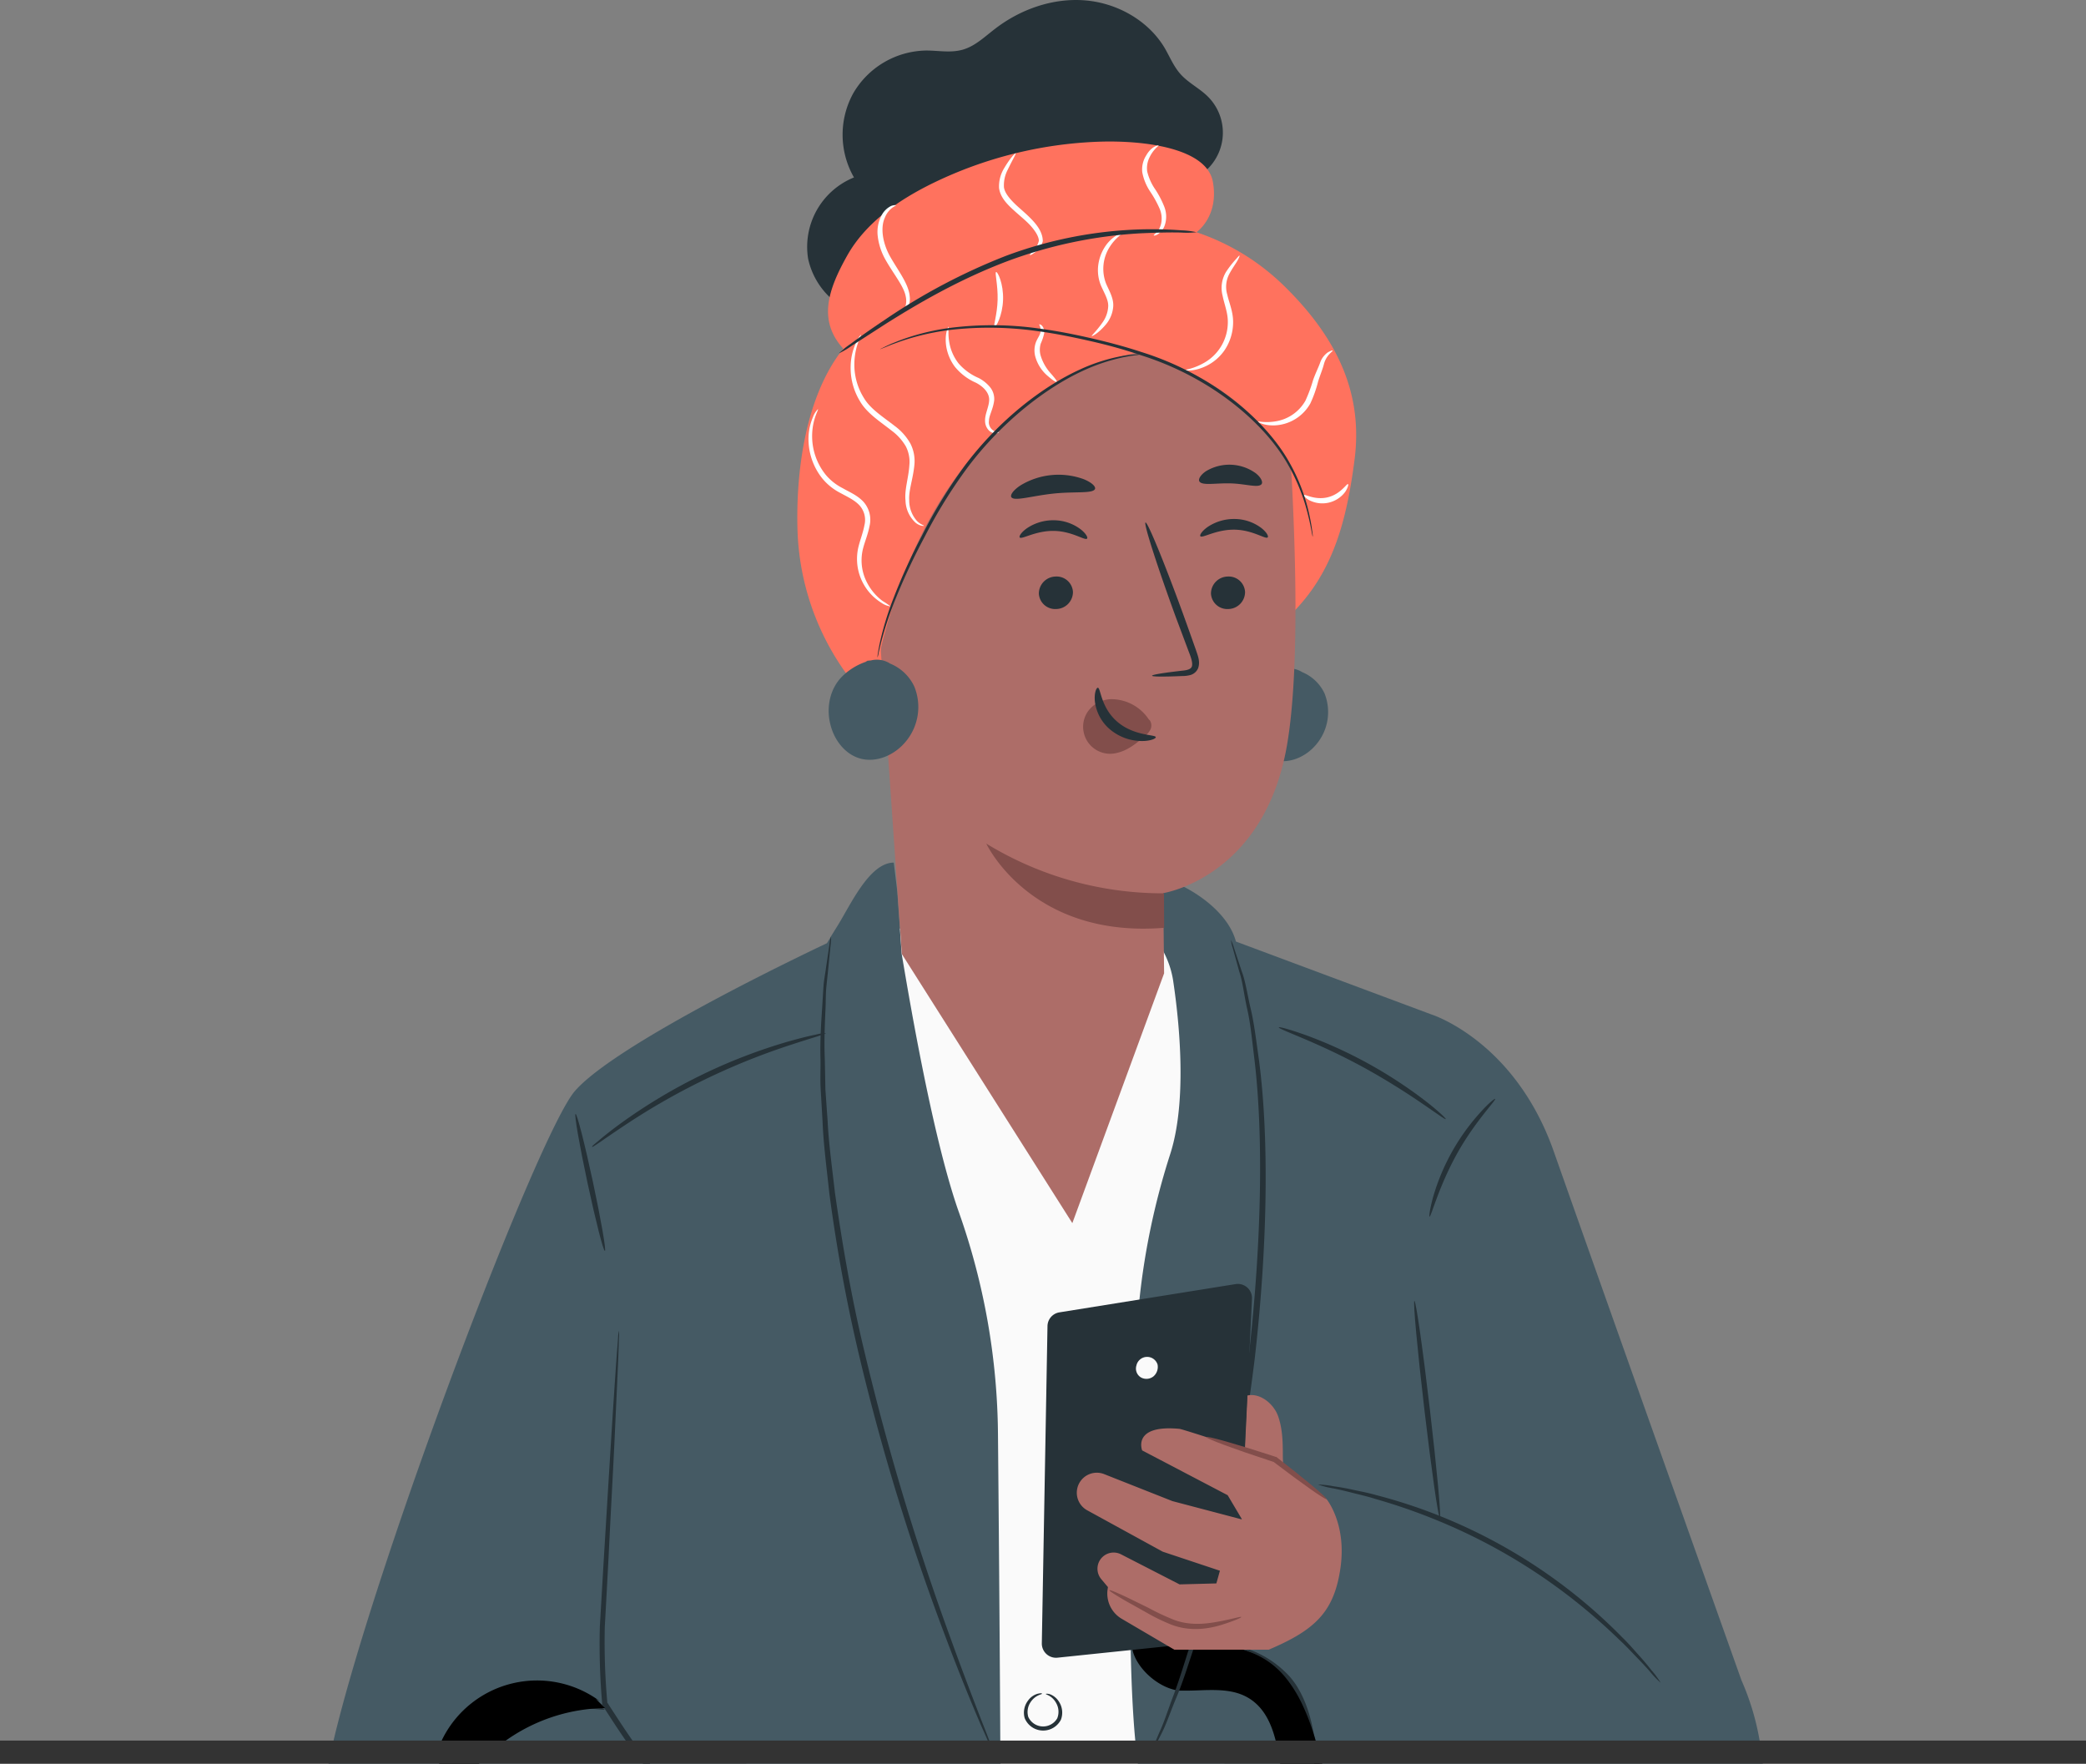 <svg id="Layer_1" data-name="Layer 1" xmlns="http://www.w3.org/2000/svg" viewBox="0 0 540.79 457.21"><rect x="0" y="0" width="540.79" height="457.21" fill="#808080" stroke="none"/><defs><style>.cls-1{fill:#fafafa;}.cls-2{fill:#455a64;}.cls-3{fill:#263238;}.cls-4{fill:#ad6d68;}.cls-5{fill:#824e4b;}.cls-6{fill:#ff725e;}.cls-7{fill:#fff;}.cls-8{fill:#333;}</style></defs><polygon class="cls-1" points="193.53 457.21 192.85 451.22 182.44 357.4 212.7 272.68 213.78 269.65 223.84 241.47 233.33 240.72 277.19 237.3 294.07 235.98 298.34 235.65 301.63 238.02 301.78 238.13 321.4 252.28 322.27 252.91 327.11 256.39 325.7 269.82 325.2 274.54 319.06 333.07 314.88 372.89 314.86 373.22 314.81 373.6 313.61 385.16 312.94 391.49 311.46 405.61 310.94 410.62 309.86 420.9 309.72 422.24 309.67 422.65 309.35 425.78 309.31 426.07 309.15 427.67 309.12 427.88 309.17 428.08 312.04 438.16 315.73 451.22 317.43 457.21 193.53 457.21"/><path class="cls-2" d="M259.38,457.21H85.15c.38-1.86.83-3.86,1.32-6,11.35-47.73,53.1-157.55,62.6-168.41,11.41-13.05,65.31-38.28,65.31-38.28l1.05-1.73s0-.05,0-.05l1.93-3.12c3.25-5.3,8.14-16,14.35-16l.9,7.44.68,9.63.46,6.56c1.44,8.4,7.75,47,14.84,67a176.56,176.56,0,0,1,10.13,57.3c.19,20.67.44,49.67.6,79.6C259.37,453.22,259.37,455.21,259.38,457.21Z"/><path class="cls-2" d="M457,457.21H295c-.24-1.83-.48-3.83-.68-6-.63-6.64-1-14.67-1.19-23.46Q293,424.42,293,421c0-1.76,0-3.54,0-5.34,0-.4,0-.78,0-1.18,0-3.38,0-6.82,0-10.28q0-3.22.06-6.49c.06-4.24.15-8.5.25-12.72v0c.28-13,.74-25.56,1.19-36q.25-6,.89-12a186.52,186.52,0,0,1,8-37.85c5-15.59,1.59-39.32.69-45.28a24.1,24.1,0,0,0-2.28-6.83v0a41.33,41.33,0,0,0-3.8-6.15,57.89,57.89,0,0,0-3.86-4.75c-1.88-2.07-3.25-3.33-3.25-3.33l1.19-1.56,4.37-5.74,4.81,2.12a32.45,32.45,0,0,1,5.88,2.39h0c5.94,3.1,11.74,8.23,13.27,14.07L371.14,263s21.54,6.79,31.65,35.44c11.5,32.67,48.68,137.15,48.68,137.15a66.36,66.36,0,0,1,4.71,15.65C456.51,453.1,456.78,455.12,457,457.21Z"/><path class="cls-3" d="M214.11,267.85c0,.22-3.62,1.2-9.43,3.12a176,176,0,0,0-42.87,20.85c-5.1,3.39-8.15,5.67-8.29,5.49s.64-.73,1.95-1.84,3.27-2.67,5.77-4.48a141.46,141.46,0,0,1,43.14-21c3-.84,5.38-1.44,7.08-1.77A9.59,9.59,0,0,1,214.11,267.85Z"/><path class="cls-3" d="M374.81,290.11c-.13.17-2.37-1.48-6.06-4s-8.88-5.89-14.85-9.18-11.6-5.84-15.72-7.59-6.71-2.76-6.65-3,2.77.5,7,2a117.27,117.27,0,0,1,30.79,16.9C372.91,288,374.93,290,374.81,290.11Z"/><path class="cls-3" d="M156.82,324.29c-.39.08-2.4-7.8-4.5-17.61s-3.49-17.83-3.11-17.91,2.4,7.8,4.5,17.61S157.2,324.21,156.82,324.29Z"/><path class="cls-3" d="M387.61,284.87c.32.31-5.32,5.94-10,14.43s-6.62,16.2-7,16.08c-.17,0,.07-2,.94-5.14a55.56,55.56,0,0,1,12.24-21.88C385.91,286,387.48,284.74,387.61,284.87Z"/><path class="cls-3" d="M430.53,436.23a23.13,23.13,0,0,1-2.87-3c-.88-1-2-2.2-3.29-3.53s-2.75-2.94-4.49-4.54a151.73,151.73,0,0,0-12.53-10.91A147.88,147.88,0,0,0,372.26,394a150.85,150.85,0,0,0-15.69-5.42c-2.26-.72-4.36-1.17-6.18-1.64s-3.4-.83-4.7-1.09a24.09,24.09,0,0,1-4-1,22.44,22.44,0,0,1,4.11.46c1.32.18,2.93.44,4.78.85s4,.79,6.26,1.44a135.54,135.54,0,0,1,15.92,5.19,138.28,138.28,0,0,1,35.41,20.49,135.71,135.71,0,0,1,12.43,11.22c1.71,1.66,3.1,3.32,4.37,4.72s2.31,2.66,3.12,3.71A23.68,23.68,0,0,1,430.53,436.23Z"/><path class="cls-3" d="M366.68,337.25c.39-.05,2.19,12.5,4,28s3,28.14,2.59,28.18-2.18-12.49-4-28S366.29,337.29,366.68,337.25Z"/><path class="cls-3" d="M340.94,451.22c.36,2,.71,4,1.19,6H340.7c-.47-2.06-.79-4.06-1.13-6-.16-1-.32-1.9-.51-2.82-1.09-5.82-3.19-10.85-6.32-14a28.32,28.32,0,0,0-8.55-6.08l-.64-.28-.82-.34a9.62,9.62,0,0,1-2.11-1,16.71,16.71,0,0,1,3.47,1l.32.11a26.57,26.57,0,0,1,9.07,5.91c3.37,3.24,5.7,8.54,6.86,14.46.09.39.18.8.25,1.21C340.72,450,340.83,450.58,340.94,451.22Z"/><path class="cls-3" d="M156.12,441.69a175.51,175.51,0,0,1-.61-20.08q.56-9.62,1.08-18.38c.71-11.6,1.34-22,1.88-30.63s1-15.41,1.34-20.3c.17-2.29.32-4.1.42-5.45a9.4,9.4,0,0,1,.24-1.89,12.55,12.55,0,0,1,0,1.9c-.05,1.36-.11,3.18-.19,5.46-.22,4.9-.54,11.79-.93,20.33s-1,19-1.56,30.65c-.31,5.83-.63,12-1,18.38a174.44,174.44,0,0,0,.66,19.71c2,3.07,4,6.19,6.15,9.28.12.19.24.36.38.55,1,1.39,2,2.78,3,4.08l1.59,1.91h-1.85c-.28-.33-.56-.68-.85-1-1.24-1.54-2.36-3.13-3.46-4.72l-.18-.26c-1.93-2.81-3.77-5.62-5.55-8.4-.06-.09-.11-.19-.17-.27s-.24-.36-.35-.55l-.1-.15Z"/><path class="cls-3" d="M156.74,443.14c-.05.24-1.94-.17-5-.23a31.25,31.25,0,0,0-21.65,8.2c-2.24,2.07-3.38,3.62-3.58,3.48s.73-1.86,2.87-4.19a27.69,27.69,0,0,1,22.42-8.49C155,442.23,156.79,443,156.74,443.14Z"/><path d="M156.85,442.82h-.66c-.91,0-1.85.08-2.77.15h0a45.55,45.55,0,0,0-22.28,8.24,42.53,42.53,0,0,0-4.67,3.82c-.76.72-1.5,1.47-2.3,2.17H113.86c-.67-1.8-.2-4.07.66-6q.17-.39.36-.75a27.4,27.4,0,0,1,40.71-9.38c-.38-.22-.76-.44-1.13-.67l2.12,2.13Z"/><path d="M342.8,457.21H331.87a54.61,54.61,0,0,0-1.16-6c-1.17-4.61-3.16-8.77-7.17-11.11-3.43-2-7.45-2.06-11.5-1.95-1.86.07-3.75.15-5.58.12-.26,0-.52,0-.78,0l-.93-.15c-4.84-1-10-5.64-11.16-10.37a8.68,8.68,0,0,1-.24-1.56c2.81-.16,5.44-.28,7.9-.34h0c2.68-.09,5.16-.1,7.46,0h.63l.57,0c.46,0,.93,0,1.38.06h0a45,45,0,0,1,11.19,1.79h0c.36.11.7.22,1,.34,6.14,2.2,10.32,6.21,13.74,13a57.17,57.17,0,0,1,3.3,8.32c.2.62.39,1.24.57,1.87C341.75,453.19,342.28,455.2,342.8,457.21Z"/><path class="cls-3" d="M297.32,457a12.2,12.2,0,0,1,.77-2.09l2.48-5.84c1.19-2.49,2.19-5.73,3.58-9.38s2.7-7.92,4.19-12.62c5.9-18.8,11.75-45.49,15.38-75.35,3.39-29.88,3.82-57.25,1.52-76.82-.61-4.88-1-9.33-1.87-13.14s-1.18-7.2-2.07-9.81c-.7-2.53-1.27-4.57-1.69-6.11a11.1,11.1,0,0,1-.49-2.18,12.07,12.07,0,0,1,.79,2.07l2,6.06c1,2.6,1.45,6,2.35,9.8s1.42,8.28,2.12,13.18c2.59,19.65,2.34,47.15-1.06,77.14-3.65,30-9.69,56.71-15.89,75.5-1.56,4.69-2.91,9-4.43,12.59s-2.57,6.85-3.84,9.31-2.06,4.29-2.76,5.74A11.56,11.56,0,0,1,297.32,457Z"/><path class="cls-4" d="M335.71,393.42a44.93,44.93,0,0,1-3.14-16.32c0-3.35-.1-6.82-1.23-10s-4.7-6.11-8-5.32l-1.17,24.67Z"/><path class="cls-3" d="M324.57,336.68l-4,85.08a3.65,3.65,0,0,1-3.29,3.48l-43.13,4.49a3.68,3.68,0,0,1-4.06-3.72l1.47-82.24a3.66,3.66,0,0,1,3.09-3.56l45.7-7.33A3.67,3.67,0,0,1,324.57,336.68Z"/><path class="cls-1" d="M294.61,354a2.84,2.84,0,0,1,5.48-.28,3.22,3.22,0,0,1-1.1,3.12,2.92,2.92,0,0,1-3.27.2A2.68,2.68,0,0,1,294.61,354Z"/><path class="cls-4" d="M305.78,370.41c1,.09,24.75,7.94,24.75,7.94l13.37,10.27s5.24,6.34,3.62,17.77S341,422.53,328.9,427.66H304.45l-13.63-8a7.59,7.59,0,0,1-3.67-7.69l.08-.54-1.73-2.06a4.2,4.2,0,0,1-.52-4.62h0a4.2,4.2,0,0,1,5.65-1.81l15.17,7.79,9.54-.25.92-3.29-14.83-4.94-19.58-10.73a5.19,5.19,0,0,1-1.94-7.24h0a5.19,5.19,0,0,1,6.33-2.14l17.7,7L322,393.9l-3.73-6.29L296.1,376S293.42,369.25,305.78,370.41Z"/><path class="cls-5" d="M343.9,388.62c-.23.3-6.33-4-13.8-9.7l.21.11-.9-.3c-9.36-3.05-16.84-5.83-16.71-6.2s7.8,1.8,17.15,4.85l.9.3.12,0,.09.07C338.41,383.53,344.14,388.32,343.9,388.62Z"/><path class="cls-5" d="M321.81,419.18c.05.17-1.83,1-5,2s-8.1,1.92-13.11,0a49.27,49.27,0,0,1-6.5-3.16l-5.09-2.84c-2.87-1.66-4.61-2.77-4.52-2.94s2,.62,5,2.05l5.23,2.57a63.17,63.17,0,0,0,6.38,3c4.6,1.79,9.2,1,12.38.38S321.75,419,321.81,419.18Z"/><path class="cls-3" d="M257.69,454.6a11,11,0,0,1-1-2l-2.58-5.82c-2.17-5.08-5.23-12.48-8.72-21.74a594,594,0,0,1-22.71-73.84A421.77,421.77,0,0,1,215,309.33c-.69-6.52-1.52-12.69-1.75-18.51-.17-2.9-.33-5.71-.49-8.41s0-5.3-.05-7.78c-.14-4.95.17-9.43.43-13.35.12-2,.23-3.78.34-5.47s.43-3.2.61-4.57c.38-2.62.69-4.71.93-6.31a11,11,0,0,1,.43-2.18,12.43,12.43,0,0,1-.12,2.23c-.16,1.6-.37,3.7-.63,6.33-.14,1.38-.3,2.91-.47,4.56s-.13,3.51-.21,5.46c-.17,3.91-.4,8.36-.19,13.29q.08,3.7.15,7.74c.19,2.69.38,5.48.59,8.37.28,5.79,1.15,11.93,1.88,18.41,1.84,12.91,4.22,27.06,7.76,41.71a661.42,661.42,0,0,0,22.21,73.81c3.35,9.29,6.24,16.74,8.24,21.9,1,2.46,1.72,4.43,2.3,5.93A12.2,12.2,0,0,1,257.69,454.6Z"/><path class="cls-3" d="M310.5,45.76a13.18,13.18,0,0,0,2.66-20.7c-2.22-2.22-5.18-3.6-7.25-6-1.72-2-2.69-4.43-4-6.67C297.64,5.26,289.53.74,281.22.09S264.5,2.41,257.9,7.52c-2.62,2-5.11,4.44-8.29,5.35s-6.38.21-9.59.23a22.25,22.25,0,0,0-18.81,11.07A22.28,22.28,0,0,0,221.39,46,19.41,19.41,0,0,0,209.5,67.06a19.42,19.42,0,0,0,18.73,15.32c5.42-.08,10.49-2.47,15.44-4.67a285.73,285.73,0,0,1,62.64-19.58Z"/><path class="cls-6" d="M223.9,180.21a67.16,67.16,0,0,1-17.14-42.56c-.49-15.6,2.12-35.06,11.85-47.27-6.69-7.34-3.85-15.43,1-24.08s13.49-14.56,22.42-18.91a106.91,106.91,0,0,1,42.72-10.65c12.05-.43,28.1,1.69,29.68,10.38,1.65,9.06-4.25,13.08-4.25,13.08a59.54,59.54,0,0,1,22.33,13.54c15,14.51,20.75,29.12,18.66,45.36s-5.67,28.88-15.47,39.13Z"/><path class="cls-2" d="M326,177.3a15,15,0,0,1,6.11-3.67l-.46,0a8.12,8.12,0,0,1,1.29-.16,5.89,5.89,0,0,1,4.62.76h0a11.05,11.05,0,0,1,5.8,5.48A13,13,0,0,1,341.22,193c-2.63,3.17-7,5.15-11,4-3.65-1-6.24-4.49-7.14-8.17A12.36,12.36,0,0,1,326,177.3Z"/><path class="cls-4" d="M233.79,247.3l-9.63-139.24a12.15,12.15,0,0,1,11-12.18l64.63-15.5c20.66-1.93,34.07,23.64,35.12,44.36,1.18,23,1.7,51.19-1.24,68.32-5.9,34.45-32.11,38.47-32.11,38.47s.23,20.79.23,20.79L278,317.08h0Z"/><path class="cls-3" d="M322.78,153.46a4.43,4.43,0,0,1-4.32,4.42,4.24,4.24,0,0,1-4.52-4,4.43,4.43,0,0,1,4.32-4.42A4.24,4.24,0,0,1,322.78,153.46Z"/><path class="cls-3" d="M328.64,139.31c-.55.57-3.88-1.95-8.64-2s-8.29,2.29-8.8,1.7c-.25-.26.33-1.3,1.86-2.39a12.25,12.25,0,0,1,7.05-2.08,11.67,11.67,0,0,1,6.87,2.32C328.43,138,328.92,139.06,328.64,139.31Z"/><path class="cls-3" d="M278.16,153.46a4.42,4.42,0,0,1-4.32,4.42,4.24,4.24,0,0,1-4.52-4,4.44,4.44,0,0,1,4.32-4.42A4.24,4.24,0,0,1,278.16,153.46Z"/><path class="cls-3" d="M281.81,139.63c-.56.57-3.89-1.95-8.65-2s-8.28,2.29-8.79,1.7c-.25-.26.31-1.29,1.86-2.39a12.16,12.16,0,0,1,7-2.07,11.66,11.66,0,0,1,6.88,2.31C281.59,138.33,282.08,139.38,281.81,139.63Z"/><path class="cls-3" d="M298.67,175.17c0-.27,2.94-.75,7.75-1.3,1.22-.11,2.37-.34,2.59-1.17s-.2-2.19-.77-3.61l-3.49-9.31c-4.83-13.25-8.32-24.14-7.78-24.33s4.89,10.4,9.72,23.65q1.76,4.89,3.34,9.36c.44,1.38,1.21,3,.57,4.78a3.06,3.06,0,0,1-2,1.75,7.8,7.8,0,0,1-2.07.26C301.68,175.46,298.68,175.44,298.67,175.17Z"/><path class="cls-5" d="M301.76,231.58a87.74,87.74,0,0,1-46.07-12.89s11.52,24.64,46.11,21.83Z"/><path class="cls-5" d="M297.82,186.49a11.71,11.71,0,0,0-9.58-5.24,7.64,7.64,0,0,0-6.31,3.34,7,7,0,0,0,7.71,10.57c2.7-.62,4.94-2.43,7.07-4.25a5.44,5.44,0,0,0,1.53-1.77,2.44,2.44,0,0,0-.16-2.42Z"/><path class="cls-3" d="M284.61,178.29c.77,0,.72,5.14,5.1,8.86s9.89,3.23,9.92,3.95c.07.32-1.24,1-3.56,1a12.86,12.86,0,0,1-8.29-3,11.22,11.22,0,0,1-3.95-7.42C283.66,179.54,284.25,178.26,284.61,178.29Z"/><path class="cls-3" d="M283.88,126.74c-.49,1.29-5.24.62-10.83,1.22s-10.14,2.08-10.87.91c-.32-.56.48-1.77,2.32-3A19,19,0,0,1,281,124.24C283.07,125.1,284.09,126.13,283.88,126.74Z"/><path class="cls-3" d="M327.06,125.5c-.85,1.08-4.12-.09-8.07-.19s-7.29.64-8.05-.5c-.33-.55.21-1.63,1.68-2.64a11.7,11.7,0,0,1,13,.56C327,123.86,327.43,125,327.06,125.5Z"/><path class="cls-6" d="M304.3,90.29s-32.38-1.09-57.59,35c-16.61,23.79-20.59,54-20.59,54l-11.41-57.81,9.88-26.07L247.2,83.16l42.52-1.59,15.87,8.25Z"/><path class="cls-6" d="M240.78,92.09c51.82-11.44,92.74,6.42,99.54,47l11-26.42L325.09,79.85l-29.22-8.2-59.33,7.87Z"/><path class="cls-2" d="M218.31,175.38a16.16,16.16,0,0,1,6.57-3.95l-.49-.05a9.13,9.13,0,0,1,1.38-.17,6.31,6.31,0,0,1,5,.82h0a11.87,11.87,0,0,1,6.24,5.9,14,14,0,0,1-2.24,14.37c-2.83,3.42-7.55,5.54-11.82,4.32-3.92-1.12-6.71-4.83-7.67-8.8C214.15,183.48,215.14,178.53,218.31,175.38Z"/><path class="cls-7" d="M230.86,157.19a5.12,5.12,0,0,1-2.28-.88,13.38,13.38,0,0,1-6-14.66c.46-1.83,1.18-3.63,1.52-5.49a5.63,5.63,0,0,0-1.28-5.15c-1.31-1.41-3.21-2.25-5-3.24a14.63,14.63,0,0,1-4.64-3.74,16.29,16.29,0,0,1-3.55-9.29,14.39,14.39,0,0,1,1.12-6.59,5.48,5.48,0,0,1,1.29-2.07c.31.09-1.93,3.12-1.42,8.58a15.93,15.93,0,0,0,3.55,8.54,13.88,13.88,0,0,0,4.31,3.36c1.71,1,3.72,1.78,5.34,3.49a7,7,0,0,1,1.6,6.35c-.4,2.07-1.16,3.86-1.62,5.58a12.44,12.44,0,0,0,.95,9,13.89,13.89,0,0,0,4.07,4.83A20.81,20.81,0,0,1,230.86,157.19Z"/><path class="cls-7" d="M223.19,86.8c.29.1-1.77,2.9-1.7,8a16.26,16.26,0,0,0,2.47,8.36c1.69,2.87,4.89,4.84,8.08,7.33a14.46,14.46,0,0,1,4,4.54,10,10,0,0,1,1,5.61c-.35,3.56-1.49,6.48-1.33,9a8,8,0,0,0,2,5.4c1,1,1.84,1.11,1.79,1.25s-.21,0-.61,0a4.07,4.07,0,0,1-1.55-.8,8.1,8.1,0,0,1-2.59-5.74c-.3-2.78.79-5.84,1-9.14a8.77,8.77,0,0,0-.91-4.88,13.59,13.59,0,0,0-3.66-4.07c-3-2.37-6.48-4.54-8.29-7.74a16.54,16.54,0,0,1-2.36-9,15,15,0,0,1,1.42-6.12A5,5,0,0,1,223.19,86.8Z"/><path class="cls-7" d="M259,112c.06,0-.4.53-1.41.3a2.84,2.84,0,0,1-1.47-1,3.56,3.56,0,0,1-.74-2.23c-.06-1.75,1-3.55,1.06-5.36s-1.39-3.42-3.4-4.48a14.51,14.51,0,0,1-5.51-4.17,12.08,12.08,0,0,1-2.22-5.25c-.49-3.26.5-5.17.61-5.1s-.33,2,.36,4.91a12.15,12.15,0,0,0,2.27,4.64,14.38,14.38,0,0,0,5.18,3.74,9.56,9.56,0,0,1,2.9,2.32,4.84,4.84,0,0,1,1.11,3.47c-.28,2.31-1.33,3.86-1.36,5.3a2.57,2.57,0,0,0,1.39,2.66C258.5,112.13,259,111.91,259,112Z"/><path class="cls-7" d="M269.39,84.13c0-.07.35-.08.73.28a2.52,2.52,0,0,1,.58,2,13.41,13.41,0,0,1-.89,2.66,5.61,5.61,0,0,0-.08,2.92,12.06,12.06,0,0,0,2.79,4.93c1,1.17,1.61,1.93,1.47,2.08s-1-.35-2.18-1.38a10.15,10.15,0,0,1-3.45-5.32,6.22,6.22,0,0,1,.23-3.67c.45-1.05,1-1.76,1.13-2.4A2.81,2.81,0,0,0,269.39,84.13Z"/><path class="cls-7" d="M321.34,66.26c.08,0-.1.56-.58,1.39s-1.31,1.94-2.07,3.38a7.14,7.14,0,0,0-.52,5.36c.46,2.07,1.56,4.45,1.51,7.25a13,13,0,0,1-2.26,7.21,12.31,12.31,0,0,1-4.66,4c-3.2,1.55-5.49,1.2-5.45,1.07s2.15-.29,5-1.95a12.09,12.09,0,0,0,6-10.38c.06-2.44-.91-4.68-1.37-7a8,8,0,0,1,.92-6.12,26.49,26.49,0,0,1,2.49-3.21C320.92,66.62,321.26,66.21,321.34,66.26Z"/><path class="cls-7" d="M345.46,90.86c.2.24-1.56,1-2.24,3.54-.33,1.31-1,2.88-1.51,4.53a31.58,31.58,0,0,1-2,5.64,11.14,11.14,0,0,1-9.19,5.7c-2.9.12-4.48-.9-4.4-1s1.7.38,4.3,0a10.84,10.84,0,0,0,8-5.38,37.91,37.91,0,0,0,2-5.38c.63-1.78,1.34-3.15,1.81-4.46a5.46,5.46,0,0,1,2-2.7C345,90.92,345.41,90.79,345.46,90.86Z"/><path class="cls-7" d="M349.47,125.5c.16.07,0,.88-.72,2a7.4,7.4,0,0,1-9.19,2.24c-1.16-.6-1.65-1.26-1.54-1.4.19-.34,2.84,1.4,6.21.57S349.15,125.28,349.47,125.5Z"/><path class="cls-7" d="M290.77,60.54c.13.22-1.46,1-2.94,3.26a10.56,10.56,0,0,0-1.07,9.75c.78,1.81,2,3.79,1.84,5.92a8.22,8.22,0,0,1-2,4.76c-1.88,2.21-3.5,3-3.58,2.88s1.24-1.27,2.78-3.48a7.88,7.88,0,0,0,1.5-4.2c.08-1.66-.95-3.3-1.85-5.33a10.48,10.48,0,0,1-.58-6.26A11.25,11.25,0,0,1,287,63.21C288.88,60.91,290.74,60.41,290.77,60.54Z"/><path class="cls-7" d="M257.81,84.8c-.39-.16.73-3.21.82-7.12s-.79-7-.4-7.16,1.95,3,1.81,7.2S258.12,85,257.81,84.8Z"/><path class="cls-7" d="M233.89,81.05c-.06-.1.31-.36.62-1a5.11,5.11,0,0,0,.32-3.09c-.44-2.69-3.08-5.75-5.28-9.65a16.19,16.19,0,0,1-2-6.09,9.16,9.16,0,0,1,.91-5.22,5.6,5.6,0,0,1,2.5-2.58c.81-.34,1.31-.24,1.31-.17s-.42.22-1,.65a5.84,5.84,0,0,0-1.87,2.52c-1.16,2.49-.68,6.51,1.44,10.22s4.74,7,5,10.19a5,5,0,0,1-.84,3.5C234.45,81,233.92,81.12,233.89,81.05Z"/><path class="cls-7" d="M267,66.12c-.06-.08.22-.45.76-1.05a5.09,5.09,0,0,0,1.56-2.65c0-1.12-1-2.66-2.23-4s-2.91-2.64-4.57-4.18S259.28,51,259,48.71a9,9,0,0,1,1.38-5.2c1.53-2.57,2.8-3.86,2.94-3.77s-.82,1.66-2.05,4.22a8.71,8.71,0,0,0-1,4.59c.23,1.61,1.7,3.21,3.24,4.68,3.16,2.86,6.81,5.65,6.83,9.29a4.94,4.94,0,0,1-2.18,3C267.49,66,267.1,66.19,267,66.12Z"/><path class="cls-7" d="M299.11,61c-.12-.18,1.43-.82,1.92-3.07a6.43,6.43,0,0,0-.4-3.83,27.89,27.89,0,0,0-2.45-4.44,13.43,13.43,0,0,1-2.05-5,6.78,6.78,0,0,1,1.06-4.43c1.3-2.3,3.19-2.7,3.17-2.45a8.59,8.59,0,0,0-2.3,2.92,6.29,6.29,0,0,0-.65,3.76,13.83,13.83,0,0,0,2,4.51,24,24,0,0,1,2.47,4.73,7,7,0,0,1,.13,4.54,4.54,4.54,0,0,1-1.81,2.47C299.55,61.1,299.14,61.12,299.11,61Z"/><path class="cls-3" d="M310.21,60.2a22.69,22.69,0,0,1-3.95.09c-2.53-.08-6.19,0-10.7.2a117.49,117.49,0,0,0-34.35,7.2C248.32,72.56,237.53,79,229.87,83.8l-9,5.8a22.07,22.07,0,0,1-3.38,2,20.72,20.72,0,0,1,3.07-2.48c2-1.53,5-3.66,8.79-6.19a157.45,157.45,0,0,1,31.39-16.59,109,109,0,0,1,34.8-6.87,103.79,103.79,0,0,1,10.76.24A20.54,20.54,0,0,1,310.21,60.2Z"/><path class="cls-3" d="M228.18,90.5a1.17,1.17,0,0,0,.35-.11l1-.39,1.56-.65,2.18-.79a63.69,63.69,0,0,1,14.37-3.17,88.92,88.92,0,0,1,21.81.52c4.07.55,8.32,1.41,12.7,2.39S291,90.47,295.5,92c18.21,5.65,32.11,17.45,38.27,28.21a49.84,49.84,0,0,1,5.42,13.64c.42,1.69.67,3,.83,3.92.08.41.15.75.2,1a1.39,1.39,0,0,0,.1.35,1.24,1.24,0,0,0,0-.36c0-.28-.07-.63-.12-1-.11-.92-.31-2.26-.69-4a47.82,47.82,0,0,0-5.23-13.86c-6.11-11-20.14-23-38.51-28.69-4.54-1.5-9.07-2.66-13.46-3.66s-8.66-1.82-12.77-2.36a86.51,86.51,0,0,0-22-.34,59.63,59.63,0,0,0-14.41,3.44l-2.17.86-1.54.73-.94.46A1.73,1.73,0,0,0,228.18,90.5Z"/><path class="cls-3" d="M295.68,91.86a5.6,5.6,0,0,0-1.12,0,30.87,30.87,0,0,0-3.2.35,45.8,45.8,0,0,0-11.3,3.54c-9.12,4.12-20.59,12.56-29.82,24.8A125.52,125.52,0,0,0,239,138.88a151.73,151.73,0,0,0-7.29,16,78.6,78.6,0,0,0-3.51,11.3c-.3,1.37-.5,2.43-.6,3.16a6.24,6.24,0,0,0-.12,1.12,5.15,5.15,0,0,0,.28-1.09c.15-.72.4-1.77.74-3.12a93.17,93.17,0,0,1,3.74-11.17,165.33,165.33,0,0,1,7.42-15.82,128.89,128.89,0,0,1,11.25-18.17c9.15-12.13,20.45-20.56,29.42-24.77a49,49,0,0,1,11.11-3.75c1.37-.25,2.44-.43,3.16-.5A6.74,6.74,0,0,0,295.68,91.86Z"/><path class="cls-3" d="M271.13,439.13c-.09.18,1.67.37,2.76,2.51a4.57,4.57,0,0,1,.2,3.8,4.23,4.23,0,0,1-7.51-.35,4.54,4.54,0,0,1,.55-3.76c1.28-2,3.06-2.06,3-2.25s-.4-.15-1.12,0a4.59,4.59,0,0,0-2.5,1.78,5.17,5.17,0,0,0-.87,4.52,5.17,5.17,0,0,0,9.4.43,5.19,5.19,0,0,0-.45-4.58,4.71,4.71,0,0,0-2.33-2C271.55,439,271.13,439.08,271.13,439.13Z"/><rect class="cls-8" y="451.22" width="540.79" height="6"/></svg>
